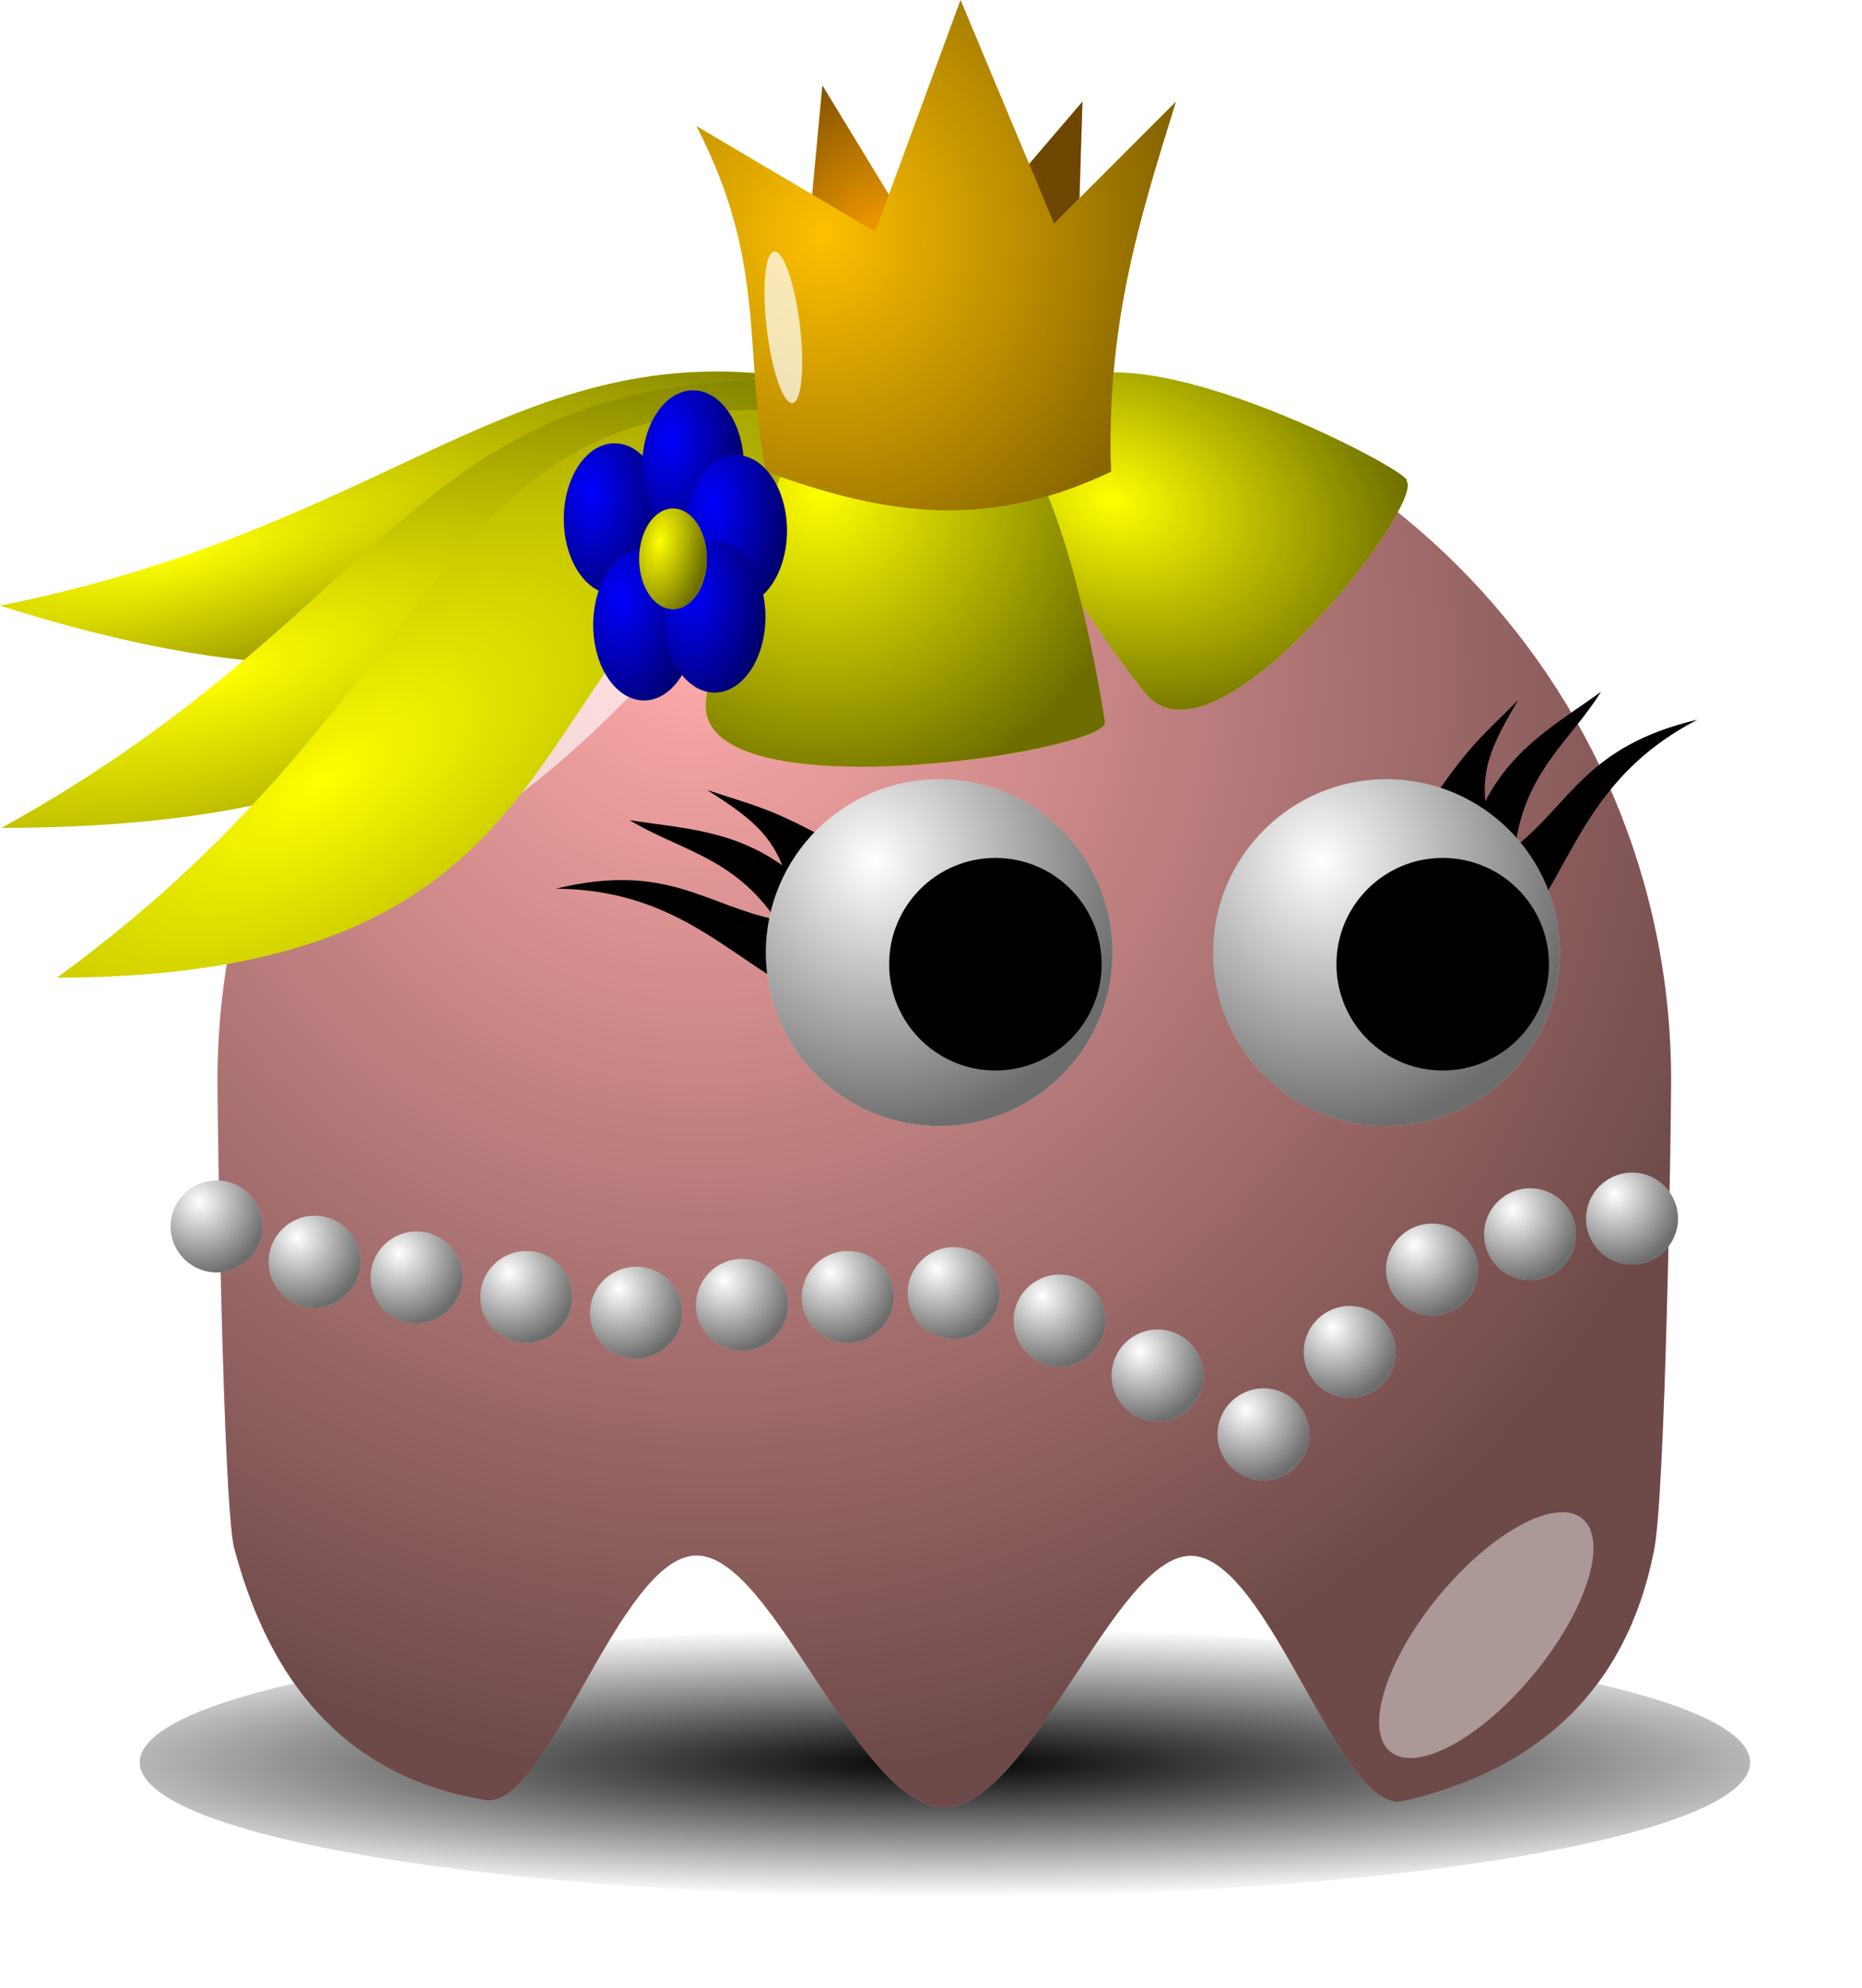<svg version="1.0" width="118.723" height="126.711" xmlns:xlink="http://www.w3.org/1999/xlink" xmlns="http://www.w3.org/2000/svg"><defs><radialGradient id="prefix__b" xlink:href="#prefix__a" gradientUnits="userSpaceOnUse" cy="55.568" cx="248.98" gradientTransform="matrix(1.595 -.406 .101 .397 -153.87 129.21)" r="29.093"/><radialGradient id="prefix__c" gradientUnits="userSpaceOnUse" cy="506.35" cx="210.89" gradientTransform="matrix(1.403 0 0 .206 -89.845 403.11)" r="68"><stop offset="0"/><stop offset="1" stop-opacity="0"/></radialGradient><radialGradient id="prefix__e" xlink:href="#prefix__a" gradientUnits="userSpaceOnUse" cy="497.96" cx="216.99" gradientTransform="matrix(.51 1.007 -.965 .489 650.89 -406.14)" r="65"/><radialGradient id="prefix__K" xlink:href="#prefix__a" gradientUnits="userSpaceOnUse" cy="409.86" cx="233.5" gradientTransform="matrix(.387 1.516 -1.423 .363 726.51 -93.107)" r="15.5"/><radialGradient id="prefix__j" xlink:href="#prefix__a" gradientUnits="userSpaceOnUse" cy="19.759" cx="59.908" gradientTransform="matrix(1 0 0 1.221 0 -4.89)" r="11.088"/><radialGradient id="prefix__k" xlink:href="#prefix__a" gradientUnits="userSpaceOnUse" cy="46.612" cx="308.74" gradientTransform="matrix(1.427 .411 -.29 1.005 -118.94 -127)" r="13.427"/><radialGradient id="prefix__l" xlink:href="#prefix__a" gradientUnits="userSpaceOnUse" cy="46.026" cx="289.64" gradientTransform="matrix(1.61 -.089 .087 1.589 -180.79 -1.208)" r="12.728"/><radialGradient id="prefix__m" xlink:href="#prefix__a" gradientUnits="userSpaceOnUse" cy="62.165" cx="251.1" gradientTransform="matrix(2.026 -.598 .211 .714 -270.42 163.57)" r="25.456"/><radialGradient id="prefix__n" xlink:href="#prefix__a" gradientUnits="userSpaceOnUse" cy="55.505" cx="23.865" gradientTransform="matrix(2.241 -1.44 .659 1.025 167.59 42.175)" r="23.865"/><radialGradient id="prefix__o" xlink:href="#prefix__a" gradientUnits="userSpaceOnUse" cy="18.154" cx="56.227" gradientTransform="matrix(1.798 -.037 .04 1.944 -45.569 -15.137)" r="15.287"/><radialGradient id="prefix__t" xlink:href="#prefix__a" gradientUnits="userSpaceOnUse" cy="68.239" cx="29.808" gradientTransform="matrix(1.463 -.025 .039 2.749 -16.441 -119.16)" r="2.438"/><radialGradient id="prefix__u" xlink:href="#prefix__a" gradientUnits="userSpaceOnUse" cy="68.271" cx="29.949" gradientTransform="matrix(1.4 .238 -.405 2.907 15.71 -137.85)" r="2.438"/><radialGradient xlink:href="#prefix__a" id="prefix__f" gradientUnits="userSpaceOnUse" gradientTransform="matrix(.387 1.516 -1.423 .363 726.51 -93.107)" cx="233.5" cy="409.86" r="15.5"/><radialGradient xlink:href="#prefix__a" id="prefix__g" gradientUnits="userSpaceOnUse" gradientTransform="matrix(.387 1.516 -1.423 .363 726.51 -93.107)" cx="233.5" cy="409.86" r="15.5"/><radialGradient xlink:href="#prefix__a" id="prefix__p" gradientUnits="userSpaceOnUse" gradientTransform="matrix(1.463 -.025 .039 2.749 -16.441 -119.16)" cx="29.808" cy="68.239" r="2.438"/><radialGradient xlink:href="#prefix__a" id="prefix__q" gradientUnits="userSpaceOnUse" gradientTransform="matrix(1.463 -.025 .039 2.749 -16.441 -119.16)" cx="29.808" cy="68.239" r="2.438"/><radialGradient xlink:href="#prefix__a" id="prefix__r" gradientUnits="userSpaceOnUse" gradientTransform="matrix(1.463 -.025 .039 2.749 -16.441 -119.16)" cx="29.808" cy="68.239" r="2.438"/><radialGradient xlink:href="#prefix__a" id="prefix__s" gradientUnits="userSpaceOnUse" gradientTransform="matrix(1.463 -.025 .039 2.749 -16.441 -119.16)" cx="29.808" cy="68.239" r="2.438"/><radialGradient xlink:href="#prefix__a" id="prefix__w" gradientUnits="userSpaceOnUse" gradientTransform="matrix(.387 1.516 -1.423 .363 726.51 -93.107)" cx="233.5" cy="409.86" r="15.5"/><radialGradient xlink:href="#prefix__a" id="prefix__x" gradientUnits="userSpaceOnUse" gradientTransform="matrix(.387 1.516 -1.423 .363 726.51 -93.107)" cx="233.5" cy="409.86" r="15.5"/><radialGradient xlink:href="#prefix__a" id="prefix__y" gradientUnits="userSpaceOnUse" gradientTransform="matrix(.387 1.516 -1.423 .363 726.51 -93.107)" cx="233.5" cy="409.86" r="15.5"/><radialGradient xlink:href="#prefix__a" id="prefix__z" gradientUnits="userSpaceOnUse" gradientTransform="matrix(.387 1.516 -1.423 .363 726.51 -93.107)" cx="233.5" cy="409.86" r="15.5"/><radialGradient xlink:href="#prefix__a" id="prefix__A" gradientUnits="userSpaceOnUse" gradientTransform="matrix(.387 1.516 -1.423 .363 726.51 -93.107)" cx="233.5" cy="409.86" r="15.5"/><radialGradient xlink:href="#prefix__a" id="prefix__B" gradientUnits="userSpaceOnUse" gradientTransform="matrix(.387 1.516 -1.423 .363 726.51 -93.107)" cx="233.5" cy="409.86" r="15.5"/><radialGradient xlink:href="#prefix__a" id="prefix__C" gradientUnits="userSpaceOnUse" gradientTransform="matrix(.387 1.516 -1.423 .363 726.51 -93.107)" cx="233.5" cy="409.86" r="15.5"/><radialGradient xlink:href="#prefix__a" id="prefix__D" gradientUnits="userSpaceOnUse" gradientTransform="matrix(.387 1.516 -1.423 .363 726.51 -93.107)" cx="233.5" cy="409.86" r="15.5"/><radialGradient xlink:href="#prefix__a" id="prefix__E" gradientUnits="userSpaceOnUse" gradientTransform="matrix(.387 1.516 -1.423 .363 726.51 -93.107)" cx="233.5" cy="409.86" r="15.5"/><radialGradient xlink:href="#prefix__a" id="prefix__F" gradientUnits="userSpaceOnUse" gradientTransform="matrix(.387 1.516 -1.423 .363 726.51 -93.107)" cx="233.5" cy="409.86" r="15.5"/><radialGradient xlink:href="#prefix__a" id="prefix__G" gradientUnits="userSpaceOnUse" gradientTransform="matrix(.387 1.516 -1.423 .363 726.51 -93.107)" cx="233.5" cy="409.86" r="15.5"/><radialGradient xlink:href="#prefix__a" id="prefix__H" gradientUnits="userSpaceOnUse" gradientTransform="matrix(.387 1.516 -1.423 .363 726.51 -93.107)" cx="233.5" cy="409.86" r="15.5"/><radialGradient xlink:href="#prefix__a" id="prefix__I" gradientUnits="userSpaceOnUse" gradientTransform="matrix(.387 1.516 -1.423 .363 726.51 -93.107)" cx="233.5" cy="409.86" r="15.5"/><radialGradient xlink:href="#prefix__a" id="prefix__J" gradientUnits="userSpaceOnUse" gradientTransform="matrix(.387 1.516 -1.423 .363 726.51 -93.107)" cx="233.5" cy="409.86" r="15.5"/><filter id="prefix__h" height="1.682" width="1.696" y="-.341" x="-.348"><feGaussianBlur stdDeviation="5.465"/></filter><filter id="prefix__i" height="1.738" width="2.811" y="-.369" x="-.906"><feGaussianBlur stdDeviation="4.151"/></filter><filter id="prefix__d" height="1.68" width="1.14" y="-.34" x="-.07"><feGaussianBlur stdDeviation="3.968"/></filter><filter id="prefix__v" height="1.296" width="2.354" y="-.148" x="-.677"><feGaussianBlur stdDeviation=".599"/></filter><linearGradient id="prefix__a"><stop offset="0" stop-opacity="0"/><stop offset="1" stop-opacity=".572"/></linearGradient></defs><path d="M54.34 31.005C35.75 35.279 32.39 48.804 0 38.601c28.35-5.659 34.51-20.536 58.18-12.683z" fill="#ff0" fill-rule="evenodd"/><path d="M291.55 45.849c-18.59 4.274-21.95 17.799-54.34 7.596 28.35-5.659 34.51-20.536 58.18-12.683z" fill="url(#prefix__b)" fill-rule="evenodd" transform="translate(-237.21 -14.844)"/><path transform="matrix(.755 0 0 .611 -95.28 -197.674)" d="M274 507.36c0 7.73-30.46 14-68 14s-68-6.27-68-14 30.46-14 68-14 68 6.27 68 14z" fill="url(#prefix__c)" filter="url(#prefix__d)"/><path d="M106.55 68.851c0 3.453-.38 26.775-1.1 30.015-1.76 8.88-7.47 14-16.05 15.94-3.98.74-8.51-15.56-13.43-15.65-4.92-.09-10.23 16.03-15.76 16.03-5.56 0-10.89-16.13-15.83-16.05-4.93.07-9.48 16.35-13.48 15.58-9.04-1.5-13.77-7.69-15.99-16.14-.68-3.15-1.04-26.376-1.04-29.725 0-25.577 20.76-46.336 46.34-46.336 25.58 0 46.34 20.759 46.34 46.336z" fill="#faa"/><path d="M343.76 83.695c0 3.453-.38 26.775-1.1 30.015-1.76 8.88-7.47 14-16.05 15.94-3.98.74-8.51-15.56-13.43-15.65-4.92-.09-10.23 16.03-15.76 16.03-5.56 0-10.89-16.13-15.83-16.05-4.93.07-9.48 16.35-13.48 15.58-9.04-1.5-13.77-7.69-15.99-16.14-.68-3.15-1.04-26.376-1.04-29.725 0-25.577 20.76-46.336 46.34-46.336 25.58 0 46.34 20.759 46.34 46.336z" fill="url(#prefix__e)" transform="translate(-237.21 -14.844)"/><path d="M98.19 57.611c2.42-3.815 3.86-8.543 10.04-11.745-7.06 1.672-8 5.227-11.62 8.106.63-4.816 3.52-6.747 5.47-9.88-2.66 1.934-5.53 3.45-7.38 6.975-.2-2.271.52-3.785 2.1-6.451-2.32 2.33-2.97 2.753-5.26 6.033z" fill-rule="evenodd"/><g transform="translate(-85.21 -242.214) scale(.713)"><circle transform="translate(4 7)" cx="239.5" cy="417.862" r="15.5" fill="#fff"/><circle transform="translate(4 7)" cx="239.5" cy="417.862" r="15.5" fill="url(#prefix__f)"/><circle transform="translate(101.71 169.75) scale(.613)" cx="239.5" cy="417.862" r="15.5"/></g><path d="M49.72 62.57c-3.89-2.307-7.3-5.876-14.27-5.934 7.06-1.704 9.5 1.043 14.03 1.974-2.73-4.012-6.19-4.426-9.34-6.34 3.25.523 6.49.576 9.74 2.883-.86-2.113-2.18-3.139-4.79-4.804 3.11 1.032 3.89 1.112 7.42 3.002z" fill-rule="evenodd"/><g transform="translate(-113.73 -242.214) scale(.713)"><circle transform="translate(4 7)" cx="239.5" cy="417.862" r="15.5" fill="#fff"/><circle transform="translate(4 7)" cx="239.5" cy="417.862" r="15.5" fill="url(#prefix__g)"/><circle transform="translate(101.71 169.75) scale(.613)" cx="239.5" cy="417.862" r="15.5"/></g><path d="M180.01 413.25c-10.03 10.27-20.41 16.42-23.17 13.72-2.77-2.7 3.13-13.23 13.15-23.5 10.03-10.27 20.41-16.41 23.17-13.71 2.77 2.7-3.13 13.22-13.15 23.49z" transform="translate(-88.43 -250.054) scale(.713)" fill="#fff" fill-opacity=".627" filter="url(#prefix__h)"/><path transform="rotate(39.533 491.694 108.417) scale(.713)" d="M262 501.86c0 7.45-2.46 13.5-5.5 13.5s-5.5-6.05-5.5-13.5 2.46-13.5 5.5-13.5 5.5 6.05 5.5 13.5z" fill="#fff" fill-opacity=".434" filter="url(#prefix__i)"/><path d="M62.91 29.445s8.1 12.469 10.22 14.847c4.54 5.119 17.79-12.247 16.55-13.639.69-.345-14.43-8.446-20.68-6.659-5.02 1.436-5.68 2.72-6.09 5.451z" fill="#ff0" fill-rule="evenodd"/><path d="M48.809 30.057c-1.382-7.981 7.301-7.729 2.85-16.324l.778-8.291 7.255 11.919L69.02 6.478l-.259 8.292c-2.469 7.92 1.802 5.997 2.072 15.287-8.335 3.975-14.991 2.53-22.024 0z" fill="#ffa300" fill-rule="evenodd"/><path d="M52.599 33.166c-1.382-7.981 7.301-7.729 2.85-16.324l.778-8.291 7.255 11.919L72.81 9.587l-.259 8.292c-2.469 7.92 1.802 5.997 2.072 15.287-8.335 3.975-14.991 2.53-22.024 0z" transform="translate(-3.79 -3.109)" fill="url(#prefix__j)" fill-rule="evenodd"/><path d="M300.12 44.289s8.1 12.469 10.22 14.847c4.54 5.119 17.79-12.247 16.55-13.639.69-.345-14.43-8.446-20.68-6.659-5.02 1.436-5.68 2.72-6.09 5.451z" fill="url(#prefix__k)" fill-rule="evenodd" transform="translate(-237.21 -14.844)"/><path d="M50.66 25.896S45 41.805 45 44.987c0 6.847 25.46 2.924 25.46 1.061 0 0-2.48-16.97-7.07-19.445-4.6-2.475-10.61-2.475-12.73-.707z" fill="#ff0" fill-rule="evenodd"/><path d="M287.87 40.74s-5.66 15.909-5.66 19.091c0 6.847 25.46 2.924 25.46 1.061 0 0-2.48-16.97-7.07-19.445-4.6-2.475-10.61-2.475-12.73-.707z" fill="url(#prefix__l)" fill-rule="evenodd" transform="translate(-237.21 -14.844)"/><path d="M49.6 29.078C33.17 38.778 34.06 52.686.1 52.766 25.41 38.79 26.07 23.807 51.01 24.128z" fill="#ff0" fill-rule="evenodd"/><path d="M286.81 43.922c-16.43 9.7-15.54 23.608-49.5 23.688 25.31-13.976 25.97-28.959 50.91-28.638z" fill="url(#prefix__m)" fill-rule="evenodd" transform="translate(-237.21 -14.844)"/><path d="M48.89 32.613c-16.43 9.7-11.29 29.618-45.26 29.699 26.02-18.926 23.51-37.798 47.73-36.063z" fill="#ff0" fill-rule="evenodd"/><path d="M286.1 47.457c-16.43 9.7-11.29 29.618-45.26 29.699 26.02-18.926 23.51-37.798 47.73-36.063z" fill="url(#prefix__n)" fill-rule="evenodd" transform="translate(-237.21 -14.844)"/><path d="M48.809 30.057c-1.382-7.981.046-13.43-4.405-22.024l11.401 6.737L61.246 0l5.96 14.251 7.773-7.773c-2.468 7.921-4.416 14.289-4.146 23.579-8.335 3.975-14.991 2.53-22.024 0z" fill="#ffc000" fill-rule="evenodd"/><path transform="translate(-3.79 -3.109)" d="M52.599 33.166c-1.382-7.981.046-13.43-4.405-22.024l11.401 6.737 5.441-14.77 5.96 14.251 7.773-7.773c-2.468 7.921-4.416 14.289-4.146 23.579-8.335 3.975-14.991 2.53-22.024 0z" fill="url(#prefix__o)" fill-rule="evenodd"/><g transform="translate(-223.218 -39.2)"><g transform="matrix(1.328 0 0 1.204 221.32 -10.955)"><ellipse cx="30.938" cy="69.125" rx="2.438" ry="4" fill="#00f"/><ellipse cx="30.938" cy="69.125" rx="2.438" ry="4" fill="url(#prefix__p)"/></g><g transform="matrix(1.328 0 0 1.204 226.32 -14.33)"><ellipse cx="30.938" cy="69.125" rx="2.438" ry="4" fill="#00f"/><ellipse cx="30.938" cy="69.125" rx="2.438" ry="4" fill="url(#prefix__q)"/></g><g transform="matrix(1.328 0 0 1.204 229.07 -10.205)"><ellipse cx="30.938" cy="69.125" rx="2.438" ry="4" fill="#00f"/><ellipse cx="30.938" cy="69.125" rx="2.438" ry="4" fill="url(#prefix__r)"/></g><g transform="matrix(1.328 0 0 1.204 223.195 -4.205)"><ellipse cx="30.938" cy="69.125" rx="2.438" ry="4" fill="#00f"/><ellipse cx="30.938" cy="69.125" rx="2.438" ry="4" fill="url(#prefix__s)"/></g><g transform="matrix(1.328 0 0 1.204 227.695 -4.705)"><ellipse cx="30.938" cy="69.125" rx="2.438" ry="4" fill="#00f"/><ellipse cx="30.938" cy="69.125" rx="2.438" ry="4" fill="url(#prefix__t)"/></g><ellipse transform="matrix(.885 0 0 .802 238.75 19.378)" cx="30.938" cy="69.125" rx="2.438" ry="4" fill="#ff0"/><ellipse transform="matrix(.885 0 0 .802 238.75 19.378)" cx="30.938" cy="69.125" rx="2.438" ry="4" fill="url(#prefix__u)"/></g><path transform="rotate(-6.868 17.098 54.547)" d="M54.801 25.028c0 2.683-.475 4.861-1.061 4.861-.585 0-1.061-2.178-1.061-4.861 0-2.684.476-4.862 1.061-4.862.586 0 1.061 2.178 1.061 4.862z" fill="#fff" fill-opacity=".713" filter="url(#prefix__v)"/><g transform="translate(35.295 12.439) scale(.189)"><circle cx="239.5" cy="417.862" r="15.5" fill="#fff"/><circle cx="239.5" cy="417.862" r="15.5" fill="url(#prefix__w)"/></g><g transform="translate(40.795 7.189) scale(.189)"><circle cx="239.5" cy="417.862" r="15.5" fill="#fff"/><circle cx="239.5" cy="417.862" r="15.5" fill="url(#prefix__x)"/></g><g transform="translate(46.045 1.939) scale(.189)"><circle cx="239.5" cy="417.862" r="15.5" fill="#fff"/><circle cx="239.5" cy="417.862" r="15.5" fill="url(#prefix__y)"/></g><g transform="translate(28.545 8.689) scale(.189)"><circle cx="239.5" cy="417.862" r="15.5" fill="#fff"/><circle cx="239.5" cy="417.862" r="15.5" fill="url(#prefix__z)"/></g><g transform="translate(22.295 5.189) scale(.189)"><circle cx="239.5" cy="417.862" r="15.5" fill="#fff"/><circle cx="239.5" cy="417.862" r="15.5" fill="url(#prefix__A)"/></g><g transform="translate(52.295 -.311) scale(.189)"><circle cx="239.5" cy="417.862" r="15.5" fill="#fff"/><circle cx="239.5" cy="417.862" r="15.5" fill="url(#prefix__B)"/></g><g transform="translate(58.795 -1.311) scale(.189)"><circle cx="239.5" cy="417.862" r="15.5" fill="#fff"/><circle cx="239.5" cy="417.862" r="15.5" fill="url(#prefix__C)"/></g><g transform="translate(15.545 3.439) scale(.189)"><circle cx="239.5" cy="417.862" r="15.5" fill="#fff"/><circle cx="239.5" cy="417.862" r="15.5" fill="url(#prefix__D)"/></g><g transform="translate(8.795 3.689) scale(.189)"><circle cx="239.5" cy="417.862" r="15.5" fill="#fff"/><circle cx="239.5" cy="417.862" r="15.5" fill="url(#prefix__E)"/></g><g transform="translate(2.045 4.189) scale(.189)"><circle cx="239.5" cy="417.862" r="15.5" fill="#fff"/><circle cx="239.5" cy="417.862" r="15.5" fill="url(#prefix__F)"/></g><g transform="translate(-4.705 4.689) scale(.189)"><circle cx="239.5" cy="417.862" r="15.5" fill="#fff"/><circle cx="239.5" cy="417.862" r="15.5" fill="url(#prefix__G)"/></g><g transform="translate(-11.705 3.689) scale(.189)"><circle cx="239.5" cy="417.862" r="15.5" fill="#fff"/><circle cx="239.5" cy="417.862" r="15.5" fill="url(#prefix__H)"/></g><g transform="translate(-18.705 2.439) scale(.189)"><circle cx="239.5" cy="417.862" r="15.5" fill="#fff"/><circle cx="239.5" cy="417.862" r="15.5" fill="url(#prefix__I)"/></g><g transform="translate(-25.205 1.439) scale(.189)"><circle cx="239.5" cy="417.862" r="15.5" fill="#fff"/><circle cx="239.5" cy="417.862" r="15.5" fill="url(#prefix__J)"/></g><g transform="translate(-31.455 -.811) scale(.189)"><circle cx="239.5" cy="417.862" r="15.5" fill="#fff"/><circle cx="239.5" cy="417.862" r="15.5" fill="url(#prefix__K)"/></g></svg>